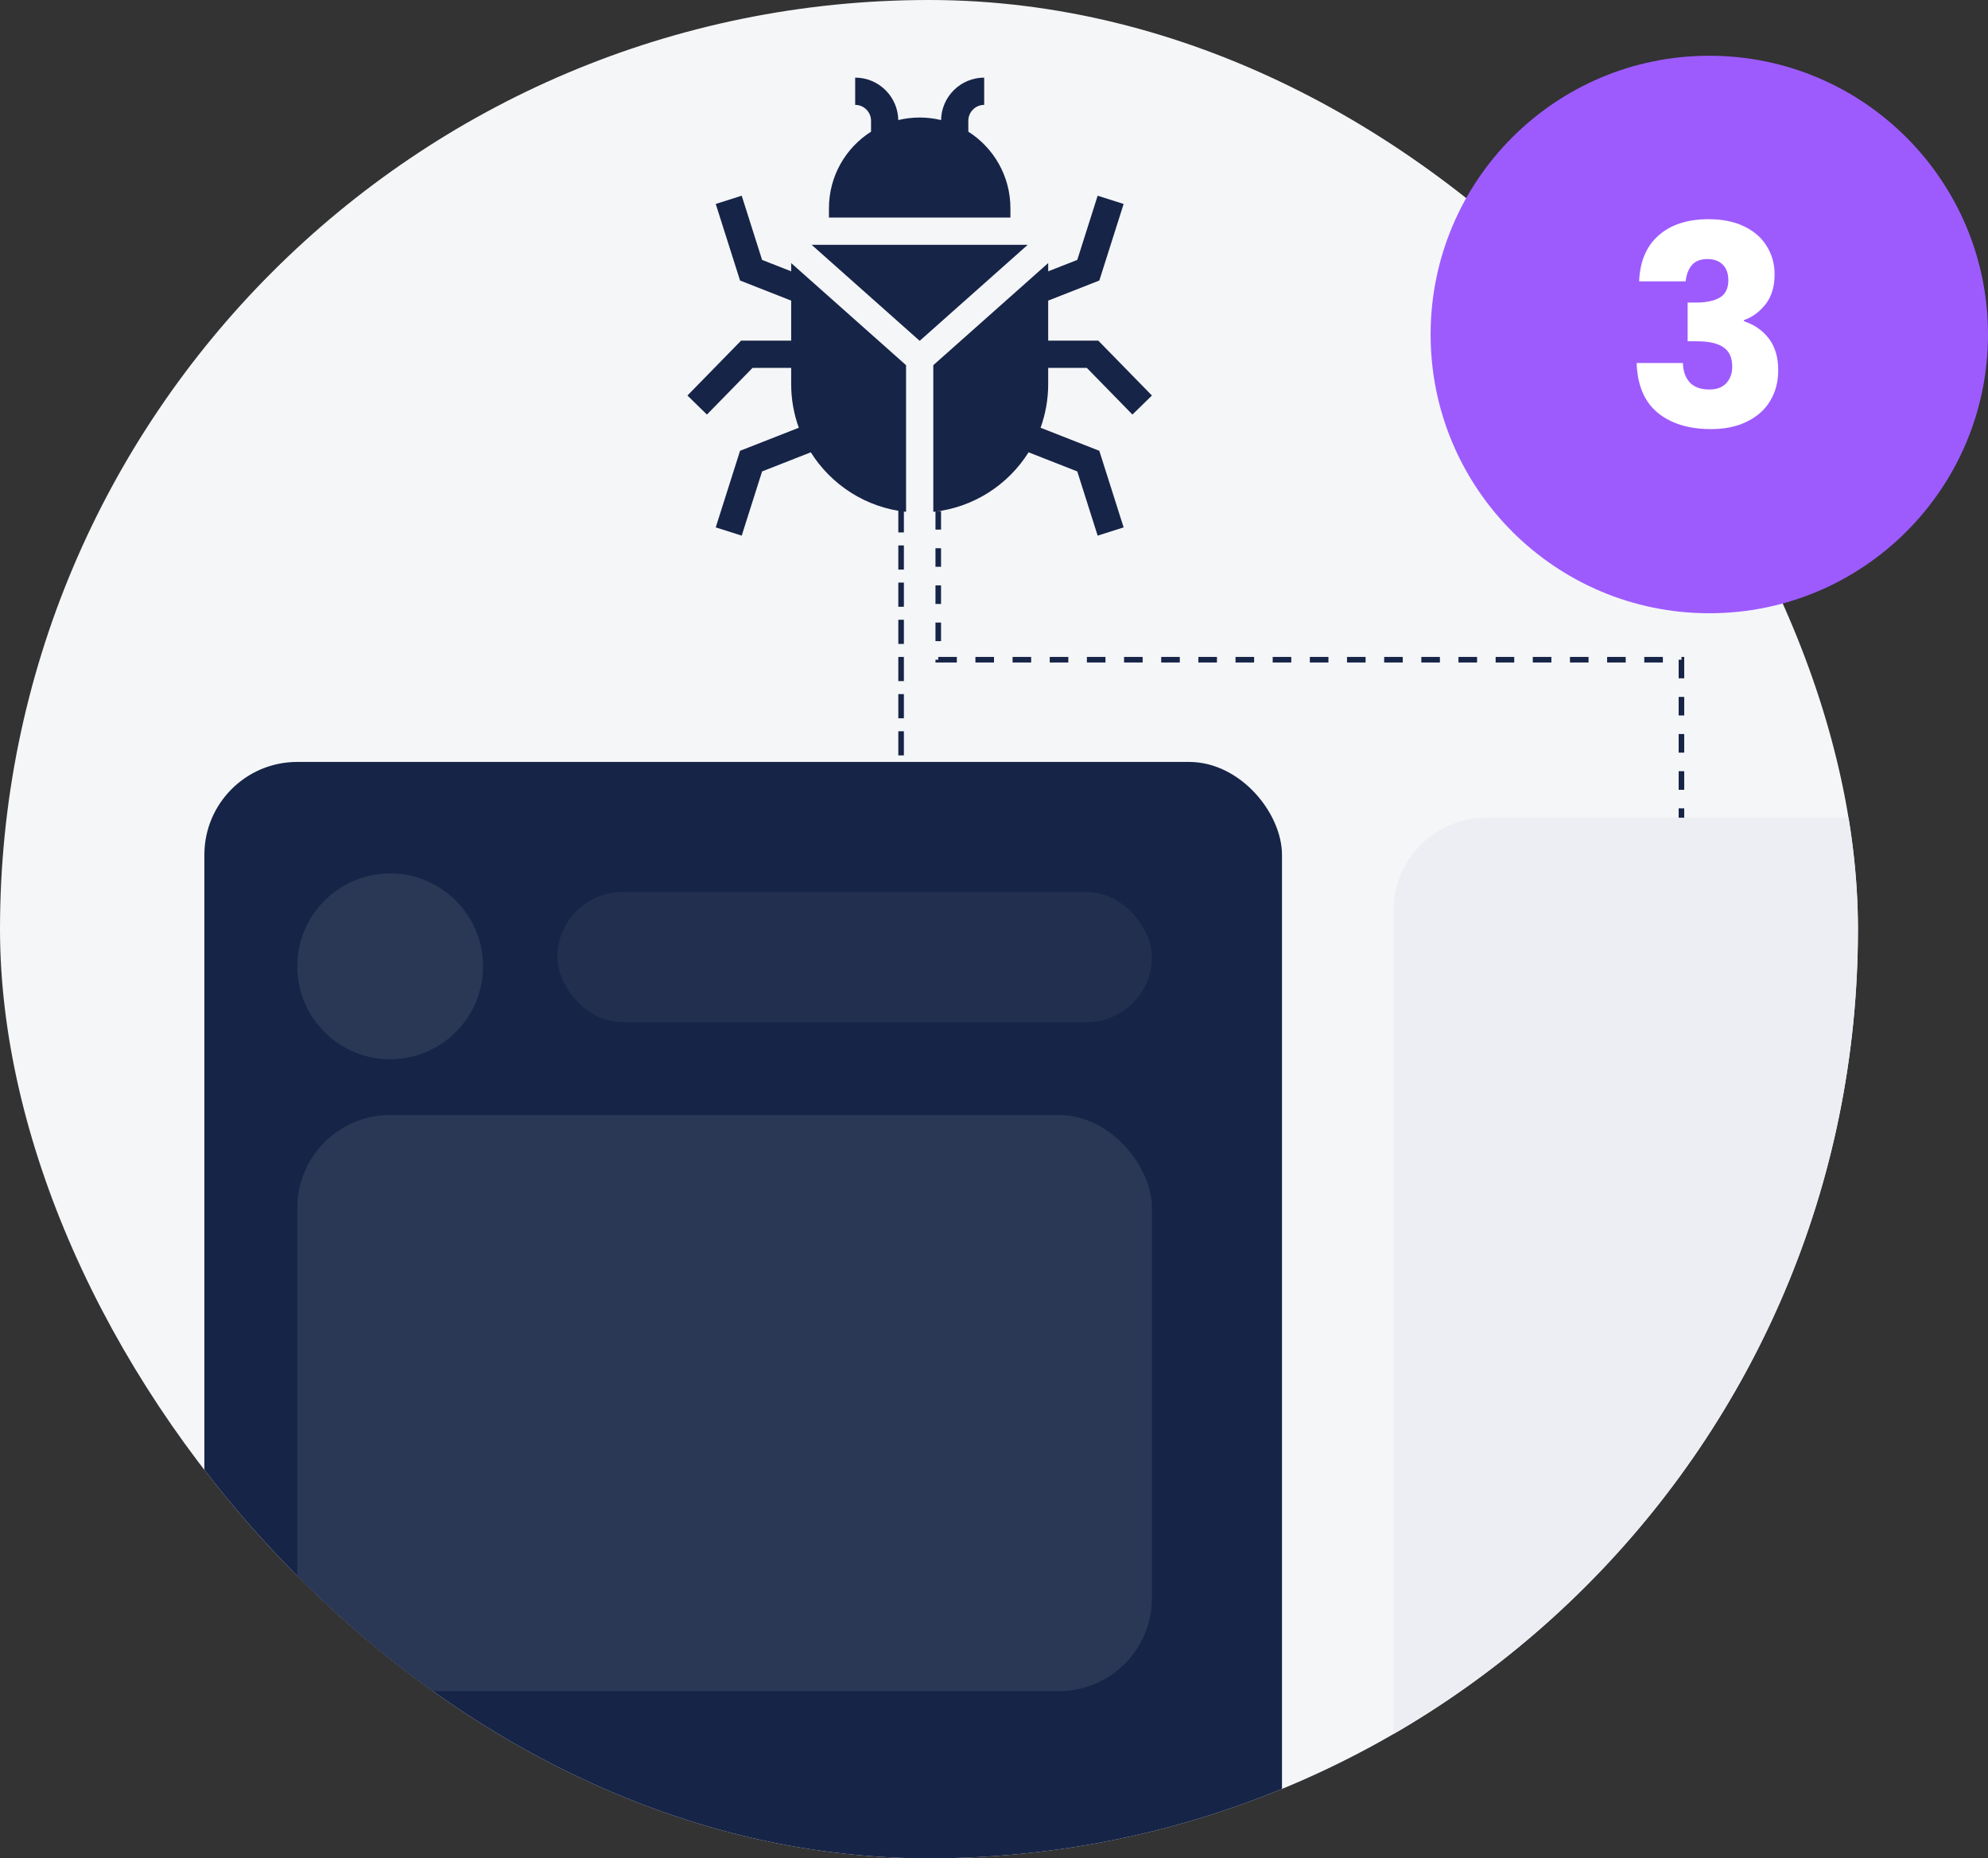 <svg width="107" height="100" viewBox="0 0 107 100" fill="none" xmlns="http://www.w3.org/2000/svg">
<rect x="0" y="0" width="107" height="100" fill="#333333" stroke="none"/>
<g clip-path="url(#clip0)">
<rect width="100" height="100" rx="50" fill="#F5F6F8"/>
<rect x="11" y="41" width="58" height="65" rx="5" fill="#162447"/>
<circle cx="21" cy="52" r="5" fill="#2A3755"/>
<rect x="30" y="48" width="32" height="7" rx="3.5" fill="#232F4E"/>
<rect x="16" y="60" width="46" height="31" rx="5" fill="#2A3755"/>
<path d="M75 49C75 46.239 77.239 44 80 44H105V101H75V49Z" fill="#ECEEF3"/>
<g clip-path="url(#clip1)">
<path d="M52.118 7.085V6.498C52.118 6.027 52.501 5.644 52.972 5.644V4.177C51.704 4.177 50.672 5.199 50.652 6.461C50.283 6.372 49.897 6.324 49.5 6.324C49.103 6.324 48.717 6.372 48.348 6.461C48.328 5.199 47.295 4.177 46.028 4.177V5.644C46.499 5.644 46.882 6.027 46.882 6.498V7.085C45.52 7.951 44.616 9.474 44.616 11.208V11.708H54.384V11.208C54.384 9.474 53.48 7.951 52.118 7.085Z" fill="#162447"/>
<path d="M43.687 13.175L49.5 18.341L55.313 13.175H43.687Z" fill="#162447"/>
<path d="M56.417 19.797H58.497L60.951 22.308L62 21.283L59.114 18.331H56.417V16.176L59.169 15.095L60.477 10.975L59.079 10.531L57.982 13.986L56.417 14.6V14.156L50.233 19.651V27.543C52.395 27.315 54.26 26.091 55.361 24.339L57.982 25.368L59.079 28.823L60.477 28.379L59.168 24.258L56.006 23.017C56.272 22.282 56.417 21.49 56.417 20.664V19.797H56.417Z" fill="#162447"/>
<path d="M42.583 14.156V14.6L41.018 13.986L39.921 10.531L38.523 10.975L39.832 15.095L42.583 16.176V18.331H39.886L37 21.283L38.049 22.308L40.503 19.797H42.583V20.664C42.583 21.49 42.728 22.282 42.994 23.017L39.832 24.258L38.523 28.379L39.921 28.823L41.018 25.368L43.639 24.339C44.74 26.091 46.605 27.315 48.767 27.543V19.651L42.583 14.156Z" fill="#162447"/>
</g>
<path d="M50.5 27.5V35.5H90.5V44" stroke="#162447" stroke-width="0.3" stroke-dasharray="1 1"/>
<path d="M48.5 27.5V41" stroke="#162447" stroke-width="0.3" stroke-linecap="square" stroke-dasharray="1 1"/>
</g>
<circle cx="92" cy="18" r="15" fill="#9D5BFE"/>
<path d="M88.224 15.14C88.264 14.07 88.614 13.245 89.274 12.665C89.934 12.085 90.829 11.795 91.959 11.795C92.709 11.795 93.349 11.925 93.879 12.185C94.419 12.445 94.824 12.8 95.094 13.25C95.374 13.7 95.514 14.205 95.514 14.765C95.514 15.425 95.349 15.965 95.019 16.385C94.689 16.795 94.304 17.075 93.864 17.225V17.285C94.434 17.475 94.884 17.79 95.214 18.23C95.544 18.67 95.709 19.235 95.709 19.925C95.709 20.545 95.564 21.095 95.274 21.575C94.994 22.045 94.579 22.415 94.029 22.685C93.489 22.955 92.844 23.09 92.094 23.09C90.894 23.09 89.934 22.795 89.214 22.205C88.504 21.615 88.129 20.725 88.089 19.535H90.579C90.589 19.975 90.714 20.325 90.954 20.585C91.194 20.835 91.544 20.96 92.004 20.96C92.394 20.96 92.694 20.85 92.904 20.63C93.124 20.4 93.234 20.1 93.234 19.73C93.234 19.25 93.079 18.905 92.769 18.695C92.469 18.475 91.984 18.365 91.314 18.365H90.834V16.28H91.314C91.824 16.28 92.234 16.195 92.544 16.025C92.864 15.845 93.024 15.53 93.024 15.08C93.024 14.72 92.924 14.44 92.724 14.24C92.524 14.04 92.249 13.94 91.899 13.94C91.519 13.94 91.234 14.055 91.044 14.285C90.864 14.515 90.759 14.8 90.729 15.14H88.224Z" fill="white"/>
<defs>
<clipPath id="clip0">
<rect width="100" height="100" rx="50" fill="white"/>
</clipPath>
<clipPath id="clip1">
<rect width="25" height="25" fill="white" transform="translate(37 4)"/>
</clipPath>
</defs>
</svg>
